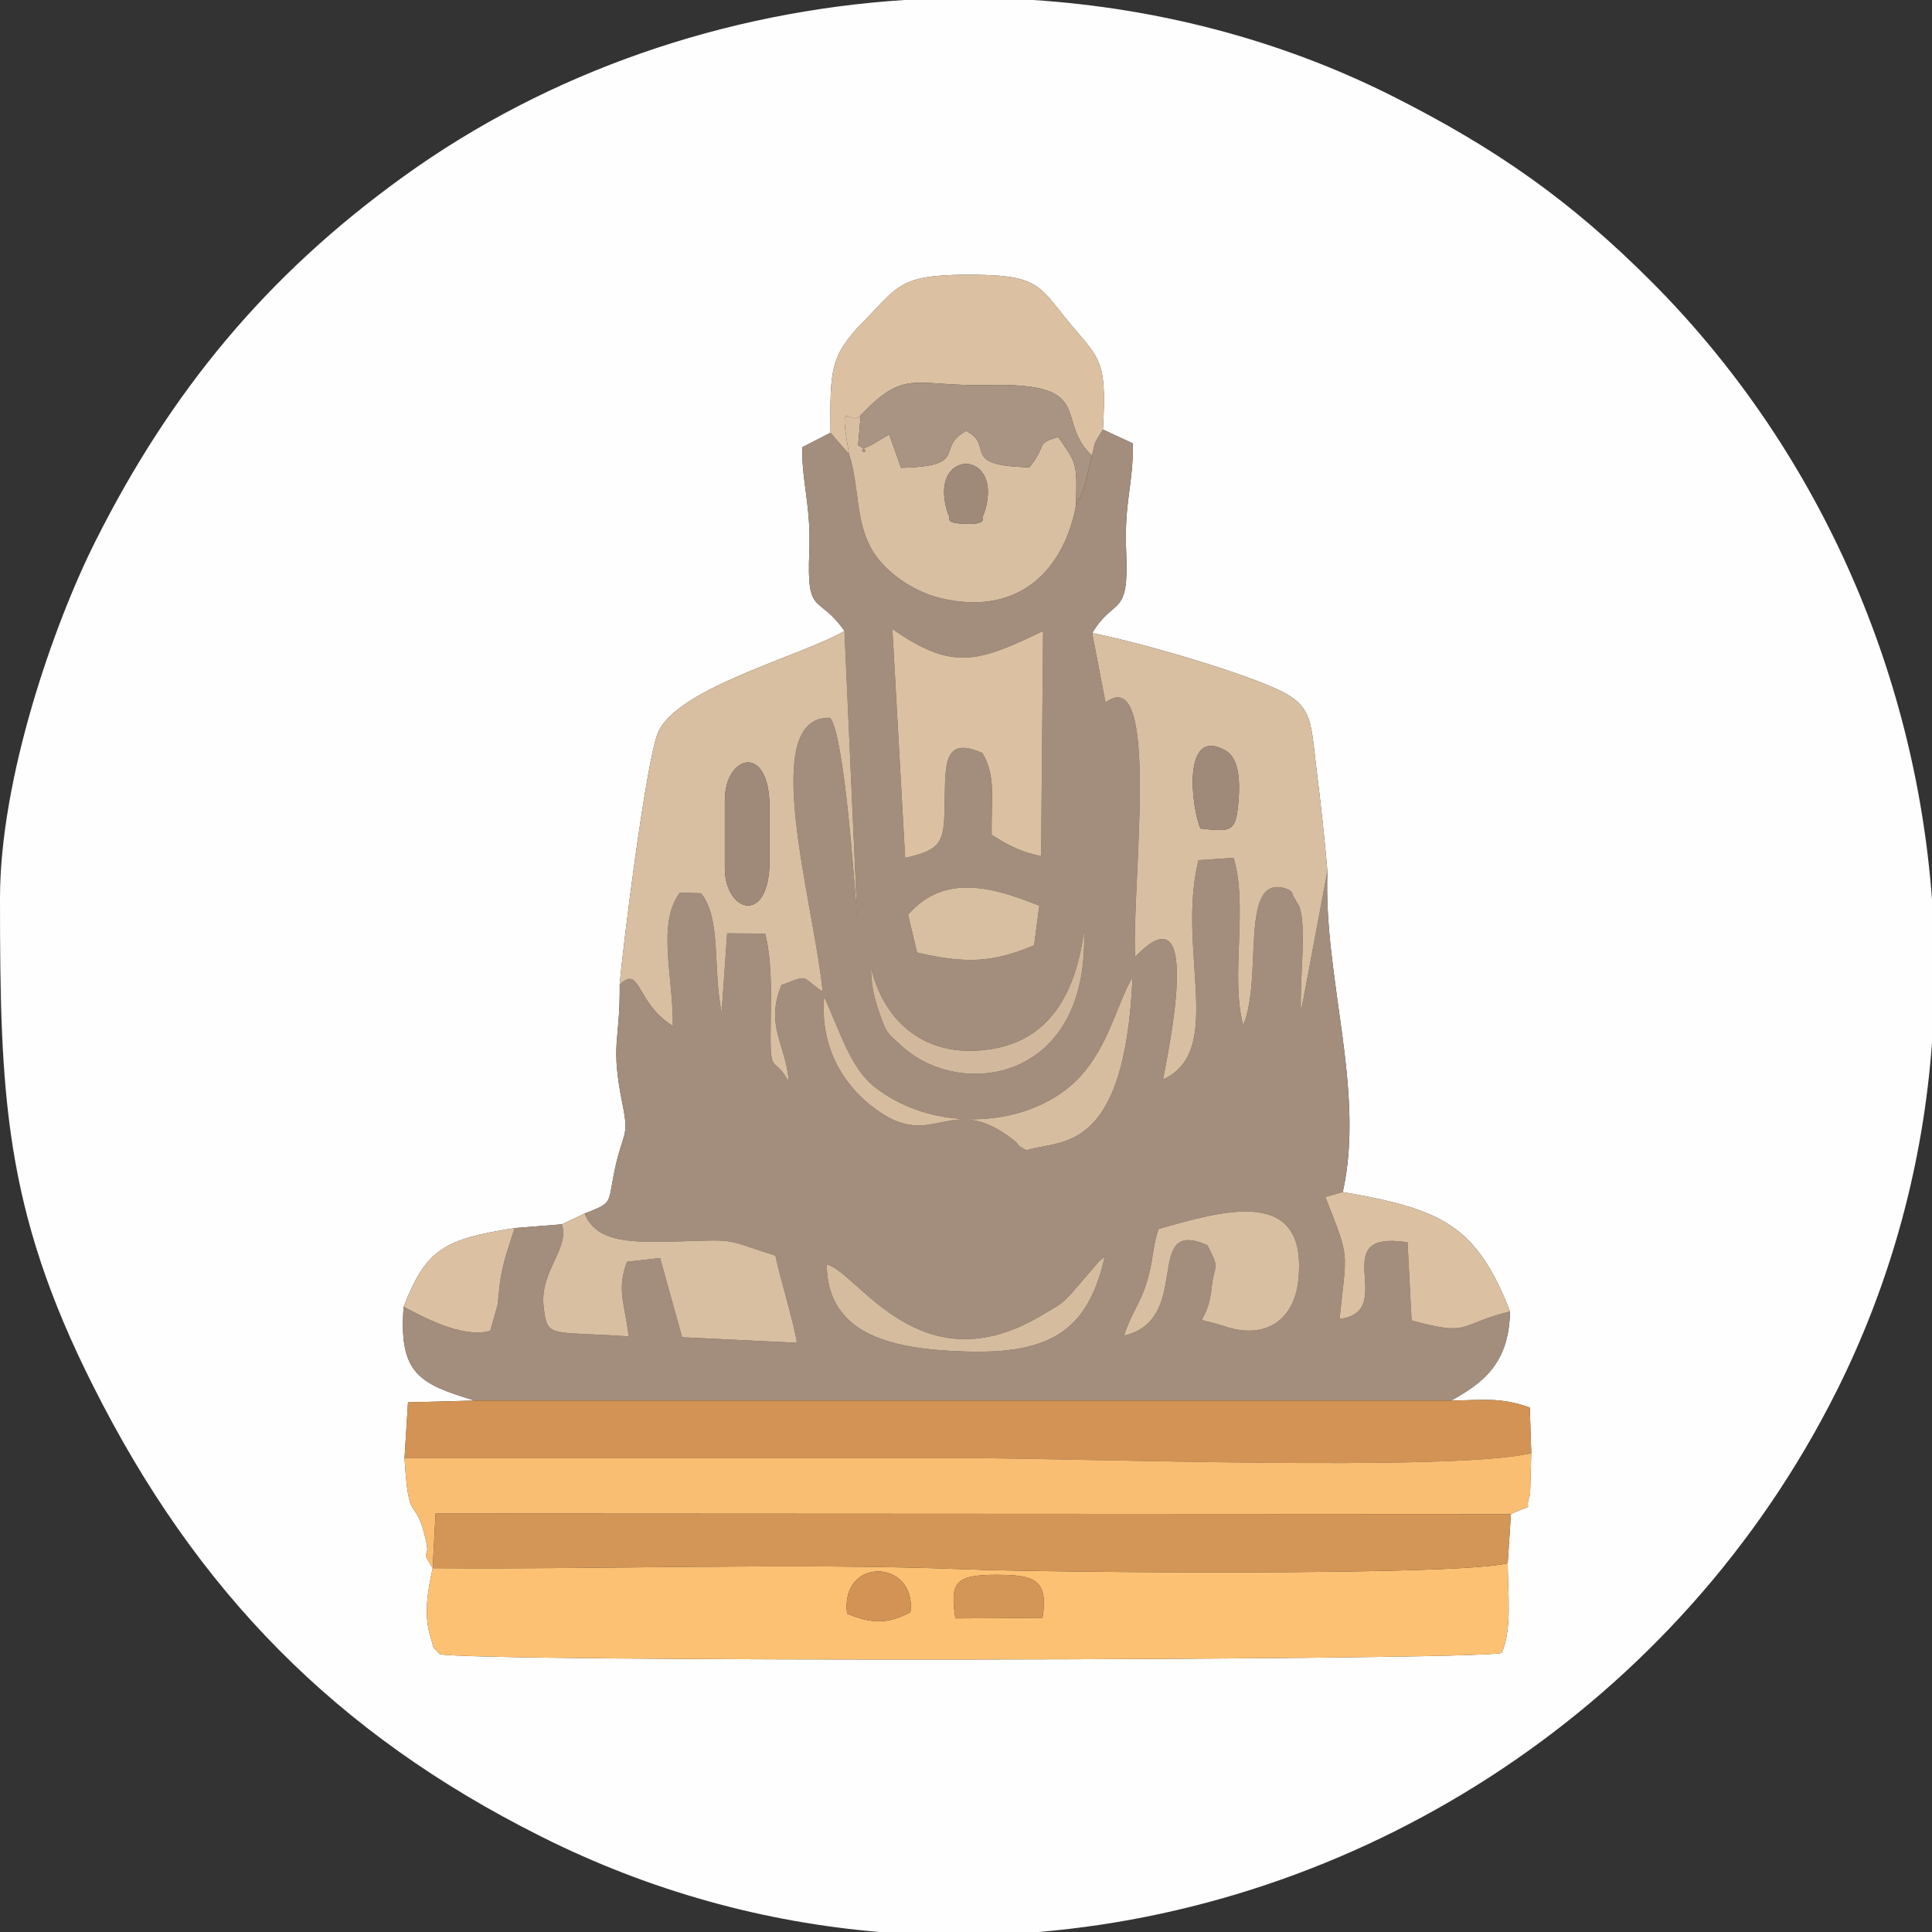 <?xml version="1.0" encoding="UTF-8"?>
<!DOCTYPE svg PUBLIC "-//W3C//DTD SVG 1.1//EN" "http://www.w3.org/Graphics/SVG/1.1/DTD/svg11.dtd">
<!-- Creator: CorelDRAW 2017 -->
<svg xmlns="http://www.w3.org/2000/svg" xml:space="preserve" width="150px" height="150px" version="1.1" style="shape-rendering:geometricPrecision; text-rendering:geometricPrecision; image-rendering:optimizeQuality; fill-rule:evenodd; clip-rule:evenodd"
viewBox="0 0 66.53 66.53"
 xmlns:xlink="http://www.w3.org/1999/xlink">
 <rect x="0" y="0" width="66.53" height="66.53" fill="#333333" stroke="none"/>
 <defs>
  <style type="text/css">
   <![CDATA[
    .fil11 {fill:#9F8A7A}
    .fil1 {fill:#A38D7C}
    .fil8 {fill:#A99483}
    .fil3 {fill:#D29355}
    .fil12 {fill:#D2B99D}
    .fil5 {fill:#D49656}
    .fil10 {fill:#D5BC9F}
    .fil9 {fill:#D7BD9F}
    .fil6 {fill:#D8BFA1}
    .fil7 {fill:#DBC1A2}
    .fil4 {fill:#FABE72}
    .fil2 {fill:#FDC173}
    .fil0 {fill:#FEFEFE}
   ]]>
  </style>
 </defs>
 <g id="PowerClip_x0020_Contents">
  <g id="_2398987802112">
   <path class="fil0" d="M28.6 14.9c-0.02,-2.15 -0.02,-2.66 1.16,-3.85 1.15,-1.17 1.21,-1.58 3.5,-1.59 2.49,-0.01 2.49,0.34 3.51,1.59 1.11,1.34 1.35,1.3 1.21,3.74l1.03 0.48c0.02,1.42 -0.3,1.98 -0.23,3.71 0.11,2.33 -0.4,1.54 -1.17,2.82 1.59,0.31 4.86,1.26 6.27,1.89 1.29,0.56 1.25,1.05 1.44,2.68 0.15,1.19 0.3,2.54 0.39,3.63 -0.14,3.68 1.31,7.53 0.53,11.05 3.43,0.59 4.6,1.15 5.76,4.11 -0.04,1.75 -0.87,2.43 -2.03,3.07 1.04,-0.01 1.69,-0.13 2.71,0.24l0.05 1.57 -0.04 1.42c-0.25,0.68 0.28,0.23 -0.66,0.68l-0.11 1.69c0,1 0.16,2.27 -0.21,3.09 -0.88,0.27 -35.54,0.32 -36.57,0.04 -0.31,-0.37 -0.13,0 -0.32,-0.6 -0.24,-0.79 -0.08,-1.61 0.08,-2.36 -0.48,-0.76 -0.05,-0.19 -0.24,-0.99 -0.39,-1.63 -0.58,-0.35 -0.73,-2.8l0.12 -1.92 2.3 -0.06c-1.88,-0.57 -2.63,-0.9 -2.45,-3.23 0.77,-1.99 1.4,-2.33 3.82,-2.71l1.63 -0.13 0.78 -0.37c1.03,-0.41 0.77,-0.28 1.07,-1.65 0.26,-1.14 0.46,-1 0.25,-2.05 -0.45,-2.21 -0.09,-2.15 -0.11,-4.19 0.1,-1.22 0.9,-7.64 1.31,-8.65 0.63,-1.56 4.96,-2.66 6.43,-3.52 -0.9,-1.3 -1.31,-0.46 -1.21,-2.74 0.06,-1.62 -0.27,-2.39 -0.24,-3.59l0.97 -0.5zm2.54 -14.9l4.44 0c4.27,0.28 8.48,1.36 12.33,3.29 3.66,1.84 6.2,3.65 8.94,6.39 5.72,5.72 9.1,13.39 9.68,21.3l0 4.93c-0.3,4.11 -1.38,8.19 -3.29,12 -5.4,10.77 -16.08,17.66 -27.48,18.62l-5.47 0c-3.95,-0.33 -7.9,-1.4 -11.66,-3.29 -7.08,-3.54 -11.88,-8.46 -15.42,-15.51 -3.08,-6.1 -3.21,-10.1 -3.21,-16.8 0,-4.13 1.85,-9.44 3.29,-12.3 2.59,-5.16 5.9,-9.16 10.59,-12.54 5.02,-3.63 11.09,-5.69 17.26,-6.09z"/>
   <path class="fil1" d="M28.47 43.54c1.08,0.27 3.23,4.28 7.44,1.73 0.53,-0.32 0.62,-0.32 1.03,-0.78l0.91 -1.06c0.05,-0.04 0.12,-0.11 0.19,-0.15 -0.57,2.56 -1.9,3.35 -4.78,3.26 -2.39,-0.07 -4.78,-0.5 -4.79,-3zm11.43 -1.22c2.13,-0.6 5.2,-1.56 4.8,1.83 -0.15,1.26 -1.08,2.01 -2.54,1.52 -1.27,-0.42 -0.6,0.16 -0.44,-1.3 0.1,-0.95 0.32,-0.56 -0.14,-1.49 -2.26,-1 -0.47,2.56 -2.87,3.11 0.23,-0.75 0.54,-1.05 0.78,-1.84 0.24,-0.77 0.19,-1.24 0.41,-1.83zm-11.52 -8c0.55,1.22 0.92,2.48 1.75,3.12 2.18,1.71 5.71,1.37 7.25,-0.58 0.7,-0.88 0.97,-1.82 1.41,-2.81l0.21 -0.4c-0.27,6.17 -2.5,5.58 -3.65,5.96 -0.44,-0.23 -0.16,-0.13 -0.47,-0.37 -2.11,-1.64 -2.69,0.32 -4.56,-0.93 -1.04,-0.69 -2.11,-2.01 -1.94,-3.99zm1.61 -1.02c0.42,1.84 1.88,3.26 4.29,2.8 2.02,-0.39 2.79,-2.12 3.05,-4.04 0.18,5.2 -4.25,5.83 -6.29,3.95 -0.53,-0.48 -0.53,-0.45 -0.81,-1.29 -0.17,-0.51 -0.22,-0.86 -0.24,-1.42zm1.28 -1.8c1.26,-1.45 2.94,-0.94 4.52,-0.31l-0.18 1.36c-1.4,0.59 -2.32,0.65 -4.03,0.25l-0.31 -1.3zm2.56 -5.57c-1.34,-0.59 -1.27,0.38 -1.3,1.62 -0.02,1.37 -0.01,1.7 -1.36,1.99l-0.44 -7.88c2.09,1.47 2.98,1.13 5.19,0.07l-0.07 7.75c-0.78,-0.16 -1.21,-0.43 -1.7,-0.73 -0.03,-1.16 0.17,-2 -0.32,-2.82zm-4.75 -4.2l0.44 9.87c-0.1,-1.16 -0.44,-6.24 -0.93,-6.88 -2.51,-0.1 -0.57,6.31 -0.26,9.43 -0.78,-0.52 -0.41,-0.61 -1.42,-0.23 -0.58,1.42 0.17,2.06 0.25,3.33 -0.56,-1.02 -0.65,-0.04 -0.62,-2.15 0.02,-1.02 0.03,-2.08 -0.19,-2.95l-1.31 -0.01 -0.19 2.72c-0.31,-1.47 0,-3.23 -0.71,-4.1l-0.73 -0.02c-0.8,1.08 -0.22,2.9 -0.24,4.59 -1.3,-0.82 -1.09,-2.11 -1.83,-1.43 0.02,2.04 -0.34,1.98 0.11,4.19 0.21,1.05 0.01,0.91 -0.25,2.05 -0.3,1.37 -0.04,1.24 -1.07,1.65 0.42,1.02 1.62,1 3.23,0.96 2.07,-0.06 1.48,-0.1 3.34,0.49 0.19,0.86 0.68,2.48 0.74,3l-3.95 -0.19 -0.76 -2.73 -1.14 0.13c-0.36,0.98 -0.08,1.4 0.06,2.57 -2.76,-0.19 -2.8,0.08 -2.93,-1.03 -0.14,-1.21 0.9,-1.98 0.63,-2.83l-1.63 0.13c-0.19,0.61 -0.38,1.11 -0.48,1.72 -0.05,0.32 -0.07,0.67 -0.11,0.94l-0.25 0.88c-0.98,0.27 -2.36,-0.51 -2.98,-0.83 -0.18,2.33 0.57,2.66 2.45,3.23l33.62 0c1.16,-0.64 1.99,-1.32 2.03,-3.07 -1.85,0.46 -1.33,0.87 -3.39,0.31l-0.14 -2.69c-2.9,-0.45 -0.27,2.37 -2.34,2.64 0.25,-2.44 0.37,-2.01 -0.49,-4.2l0.6 -0.17c0.78,-3.52 -0.67,-7.37 -0.53,-11.05l-0.91 4.84c-0.05,-1.21 0.2,-2.82 -0.05,-3.61l-0.23 -0.4c-0.01,-0.12 -0.08,-0.14 -0.13,-0.19 -1.78,-0.73 -0.87,3.02 -1.58,4.66 -0.45,-1.67 0.18,-4.08 -0.33,-5.76l-1.21 0.08c-0.77,3.1 0.94,6.57 -1.22,7.55 0.12,-0.7 1.46,-6.75 -0.96,-4.22 -0.13,-2.41 0.9,-10.2 -1.02,-8.76l-0.46 -2.39c0.77,-1.28 1.28,-0.49 1.17,-2.82 -0.07,-1.73 0.25,-2.29 0.23,-3.71l-1.03 -0.48c-0.37,0.59 -0.24,0.38 -0.38,0.9l-0.24 1.01c-0.03,0.07 -0.07,0.17 -0.09,0.23 -0.03,0.06 -0.09,0.28 -0.11,0.24 -0.02,-0.04 -0.07,0.16 -0.11,0.24 -0.4,2.13 -1.89,3.84 -4.65,3.19 -1.02,-0.24 -2.02,-0.99 -2.42,-1.75 -0.53,-1.01 -0.38,-2.06 -0.74,-3.21l-0.64 -0.74 -0.97 0.5c-0.03,1.2 0.3,1.97 0.24,3.59 -0.1,2.28 0.31,1.44 1.21,2.74z"/>
   <path class="fil2" d="M29.17 55.57c-0.25,-1.99 2.41,-1.88 2.18,-0.05 -0.79,0.42 -1.35,0.39 -2.18,0.05zm5.14 -1.34c1.31,0 1.8,0.16 1.59,1.48l-3 0.02c-0.19,-1.23 -0.02,-1.5 1.41,-1.5zm17.61 -0.4c-1.72,0.45 -15.99,0.32 -18.65,0.21 -5.99,-0.23 -12.32,0.01 -18.37,-0.04 -0.16,0.75 -0.32,1.57 -0.08,2.36 0.19,0.6 0.01,0.23 0.32,0.6 1.03,0.28 35.69,0.23 36.57,-0.04 0.37,-0.82 0.21,-2.09 0.21,-3.09z"/>
   <path class="fil3" d="M13.93 50.21c6.44,0 12.89,0 19.34,0 3.7,0 16.82,0.48 19.46,-0.17l-0.05 -1.57c-1.02,-0.37 -1.67,-0.25 -2.71,-0.24l-33.62 0 -2.3 0.06 -0.12 1.92z"/>
   <path class="fil4" d="M14.9 54l0.1 -1.88 37.03 0.02c0.94,-0.45 0.41,0 0.66,-0.68l0.04 -1.42c-2.64,0.65 -15.76,0.17 -19.46,0.17 -6.45,0 -12.9,0 -19.34,0 0.15,2.45 0.34,1.17 0.73,2.8 0.19,0.8 -0.24,0.23 0.24,0.99z"/>
   <path class="fil5" d="M14.9 54c6.05,0.05 12.38,-0.19 18.37,0.04 2.66,0.11 16.93,0.24 18.65,-0.21l0.11 -1.69 -37.03 -0.02 -0.1 1.88z"/>
   <path class="fil6" d="M41.34 28.53c-0.32,-0.73 -0.64,-3.55 0.87,-2.68 0.47,0.28 0.49,1.08 0.44,1.71 -0.09,1.1 -0.23,1.09 -1.31,0.97zm4.37 1.47c-0.09,-1.09 -0.24,-2.44 -0.39,-3.63 -0.19,-1.63 -0.15,-2.12 -1.44,-2.68 -1.41,-0.63 -4.68,-1.58 -6.27,-1.89l0.46 2.39c1.92,-1.44 0.89,6.35 1.02,8.76 2.42,-2.53 1.08,3.52 0.96,4.22 2.16,-0.98 0.45,-4.45 1.22,-7.55l1.21 -0.08c0.51,1.68 -0.12,4.09 0.33,5.76 0.71,-1.64 -0.2,-5.39 1.58,-4.66 0.05,0.05 0.12,0.07 0.13,0.19l0.23 0.4c0.25,0.79 0,2.4 0.05,3.61l0.91 -4.84z"/>
   <path class="fil6" d="M24.96 27.55c0,-1.54 1.54,-2 1.54,0.26l0 1.82c0,2.26 -1.54,1.79 -1.54,0.26l0 -2.34zm-3.62 6.35c0.74,-0.68 0.53,0.61 1.83,1.43 0.02,-1.69 -0.56,-3.51 0.24,-4.59l0.73 0.02c0.71,0.87 0.4,2.63 0.71,4.1l0.19 -2.72 1.31 0.01c0.22,0.87 0.21,1.93 0.19,2.95 -0.03,2.11 0.06,1.13 0.62,2.15 -0.08,-1.27 -0.83,-1.91 -0.25,-3.33 1.01,-0.38 0.64,-0.29 1.42,0.23 -0.31,-3.12 -2.25,-9.53 0.26,-9.43 0.49,0.64 0.83,5.72 0.93,6.88l-0.44 -9.87c-1.47,0.86 -5.8,1.96 -6.43,3.52 -0.41,1.01 -1.21,7.43 -1.31,8.65z"/>
   <path class="fil7" d="M28.6 14.9l0.64 0.74c-0.38,-2.15 0.01,-0.9 0.4,-1.34 1.56,-1.64 1.81,-0.98 4.41,-1.04 3.74,-0.09 2.24,1.2 3.55,2.43 0.14,-0.52 0.01,-0.31 0.38,-0.9 0.14,-2.44 -0.1,-2.4 -1.21,-3.74 -1.02,-1.25 -1.02,-1.6 -3.51,-1.59 -2.29,0.01 -2.35,0.42 -3.5,1.59 -1.18,1.19 -1.18,1.7 -1.16,3.85z"/>
   <path class="fil6" d="M33.87 17.73c-0.09,0.06 0.2,0.34 -0.6,0.31 -0.85,-0.02 -0.47,-0.22 -0.61,-0.31 -0.82,-2.34 2.03,-2.34 1.21,0zm-4.63 -2.09c0.36,1.15 0.21,2.2 0.74,3.21 0.4,0.76 1.4,1.51 2.42,1.75 2.76,0.65 4.25,-1.06 4.65,-3.19 0.05,-1.52 0.01,-1.46 -0.61,-2.36 -0.82,0.24 -0.35,0.25 -0.99,1.04 -2.44,-0.05 -1.17,-0.74 -2.18,-1.25 -1.09,0.59 0.15,1.21 -2.24,1.27l-0.41 -1.15c-0.25,0.14 -0.61,0.37 -0.66,0.39 -0.7,0.24 0.25,0.32 -0.41,-0.02l0.09 -1.03c-0.39,0.44 -0.78,-0.81 -0.4,1.34z"/>
   <path class="fil7" d="M31.17 29.54c1.35,-0.29 1.34,-0.62 1.36,-1.99 0.03,-1.24 -0.04,-2.21 1.3,-1.62 0.49,0.82 0.29,1.66 0.32,2.82 0.49,0.3 0.92,0.57 1.7,0.73l0.07 -7.75c-2.21,1.06 -3.1,1.4 -5.19,-0.07l0.44 7.88z"/>
   <path class="fil6" d="M20.13 41.79l-0.78 0.37c0.27,0.85 -0.77,1.62 -0.63,2.83 0.13,1.11 0.17,0.84 2.93,1.03 -0.14,-1.17 -0.42,-1.59 -0.06,-2.57l1.14 -0.13 0.76 2.73 3.95 0.19c-0.06,-0.52 -0.55,-2.14 -0.74,-3 -1.86,-0.59 -1.27,-0.55 -3.34,-0.49 -1.61,0.04 -2.81,0.06 -3.23,-0.96z"/>
   <path class="fil8" d="M29.64 14.3l-0.09 1.03c0.66,0.34 -0.29,0.26 0.41,0.02 0.05,-0.02 0.41,-0.25 0.66,-0.39l0.41 1.15c2.39,-0.06 1.15,-0.68 2.24,-1.27 1.01,0.51 -0.26,1.2 2.18,1.25 0.64,-0.79 0.17,-0.8 0.99,-1.04 0.62,0.9 0.66,0.84 0.61,2.36 0.04,-0.08 0.09,-0.28 0.11,-0.24 0.02,0.04 0.08,-0.18 0.11,-0.24 0.02,-0.06 0.06,-0.16 0.09,-0.23l0.24 -1.01c-1.31,-1.23 0.19,-2.52 -3.55,-2.43 -2.6,0.06 -2.85,-0.6 -4.41,1.04z"/>
   <path class="fil7" d="M52 45.16c-1.16,-2.96 -2.33,-3.52 -5.76,-4.11l-0.6 0.17c0.86,2.19 0.74,1.76 0.49,4.2 2.07,-0.27 -0.56,-3.09 2.34,-2.64l0.14 2.69c2.06,0.56 1.54,0.15 3.39,-0.31z"/>
   <path class="fil6" d="M39.9 42.32c-0.22,0.59 -0.17,1.06 -0.41,1.83 -0.24,0.79 -0.55,1.09 -0.78,1.84 2.4,-0.55 0.61,-4.11 2.87,-3.11 0.46,0.93 0.24,0.54 0.14,1.49 -0.16,1.46 -0.83,0.88 0.44,1.3 1.46,0.49 2.39,-0.26 2.54,-1.52 0.4,-3.39 -2.67,-2.43 -4.8,-1.83z"/>
   <path class="fil9" d="M28.38 34.32c-0.17,1.98 0.9,3.3 1.94,3.99 1.87,1.25 2.45,-0.71 4.56,0.93 0.31,0.24 0.03,0.14 0.47,0.37 1.15,-0.38 3.38,0.21 3.65,-5.96l-0.21 0.4c-0.44,0.99 -0.71,1.93 -1.41,2.81 -1.54,1.95 -5.07,2.29 -7.25,0.58 -0.83,-0.64 -1.2,-1.9 -1.75,-3.12z"/>
   <path class="fil6" d="M31.27 31.5l0.31 1.3c1.71,0.4 2.63,0.34 4.03,-0.25l0.18 -1.36c-1.58,-0.63 -3.26,-1.14 -4.52,0.31z"/>
   <path class="fil7" d="M13.9 45c0.62,0.32 2,1.1 2.98,0.83l0.25 -0.88c0.04,-0.27 0.06,-0.62 0.11,-0.94 0.1,-0.61 0.29,-1.11 0.48,-1.72 -2.42,0.38 -3.05,0.72 -3.82,2.71z"/>
   <path class="fil10" d="M28.47 43.54c0.01,2.5 2.4,2.93 4.79,3 2.88,0.09 4.21,-0.7 4.78,-3.26 -0.07,0.04 -0.14,0.11 -0.19,0.15l-0.91 1.06c-0.41,0.46 -0.5,0.46 -1.03,0.78 -4.21,2.55 -6.36,-1.46 -7.44,-1.73z"/>
   <path class="fil11" d="M24.96 27.55l0 2.34c0,1.53 1.54,2 1.54,-0.26l0 -1.82c0,-2.26 -1.54,-1.8 -1.54,-0.26z"/>
   <path class="fil12" d="M29.99 33.3c0.02,0.56 0.07,0.91 0.24,1.42 0.28,0.84 0.28,0.81 0.81,1.29 2.04,1.88 6.47,1.25 6.29,-3.95 -0.26,1.92 -1.03,3.65 -3.05,4.04 -2.41,0.46 -3.87,-0.96 -4.29,-2.8z"/>
   <path class="fil5" d="M32.9 55.73l3 -0.02c0.21,-1.32 -0.28,-1.48 -1.59,-1.48 -1.43,0 -1.6,0.27 -1.41,1.5z"/>
   <path class="fil11" d="M41.34 28.53c1.08,0.12 1.22,0.13 1.31,-0.97 0.05,-0.63 0.03,-1.43 -0.44,-1.71 -1.51,-0.87 -1.19,1.95 -0.87,2.68z"/>
   <path class="fil3" d="M29.17 55.57c0.83,0.34 1.39,0.37 2.18,-0.05 0.23,-1.83 -2.43,-1.94 -2.18,0.05z"/>
   <path class="fil11" d="M32.66 17.73c0.14,0.09 -0.24,0.29 0.61,0.31 0.8,0.03 0.51,-0.25 0.6,-0.31 0.82,-2.34 -2.03,-2.34 -1.21,0z"/>
  </g>
 </g>
</svg>
